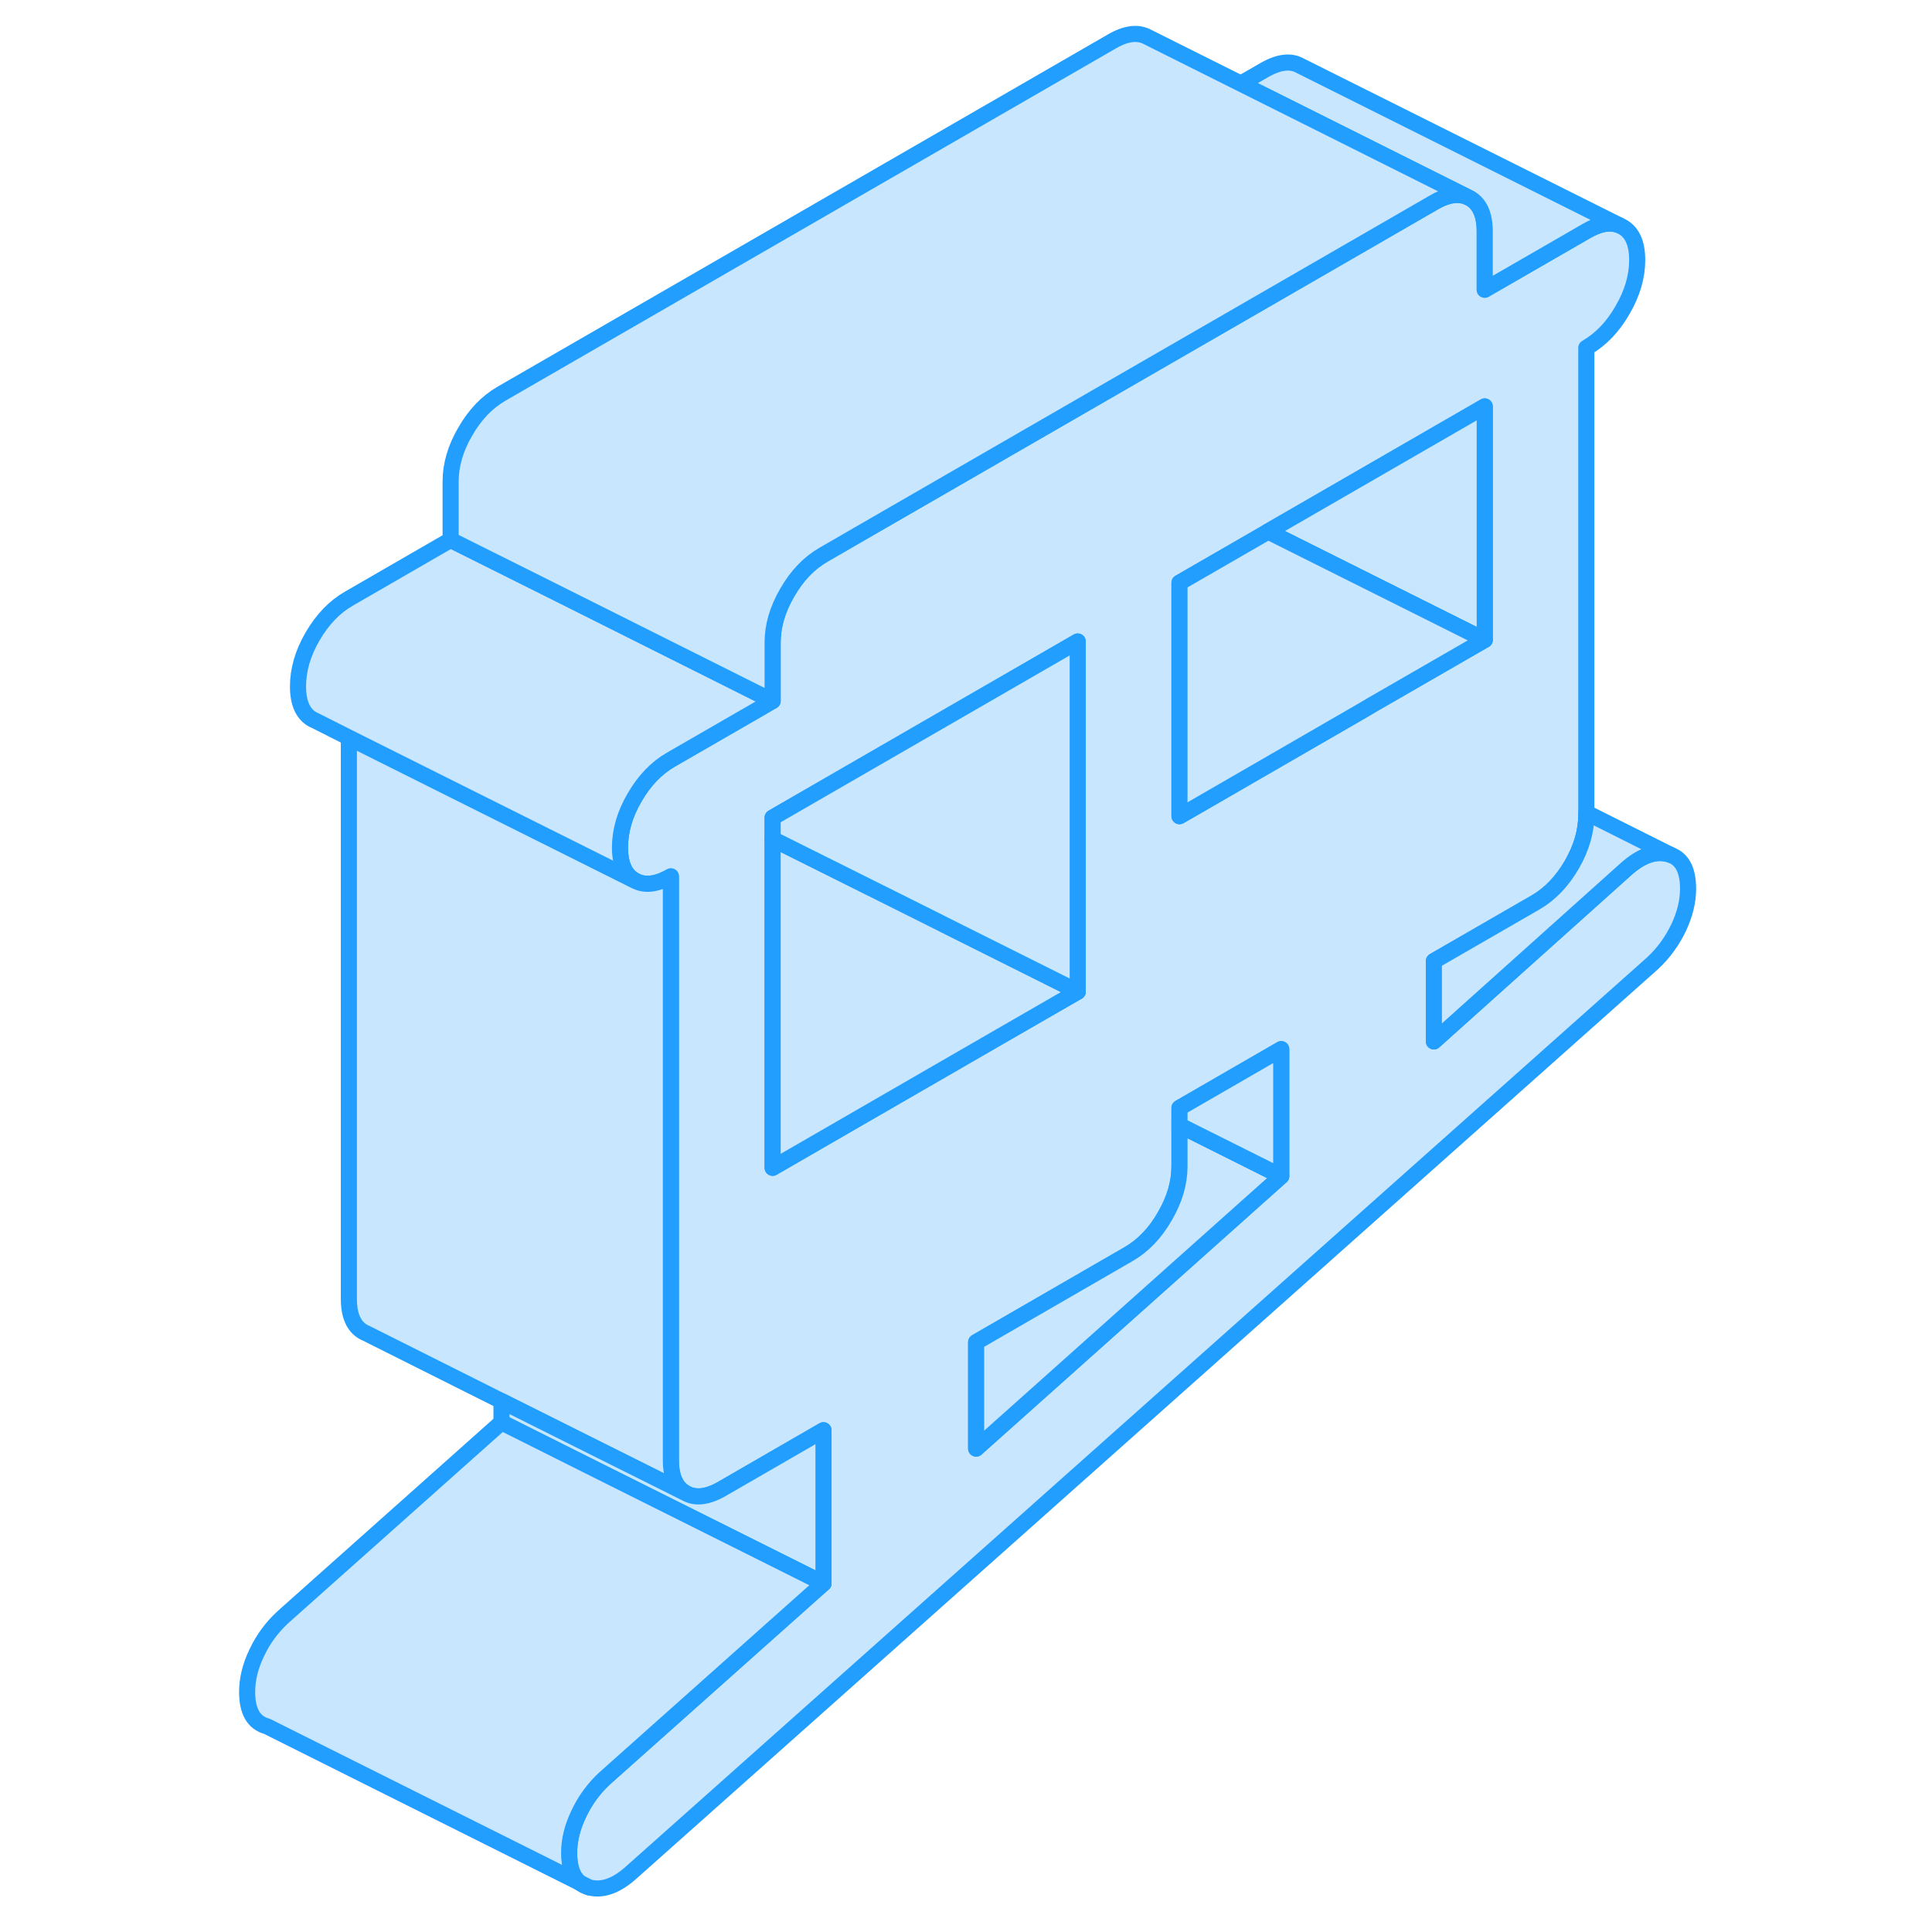<svg viewBox="0 0 95 120" fill="#c8e7ff" xmlns="http://www.w3.org/2000/svg" height="48" width="48" stroke-width="1px" stroke-linecap="round" stroke-linejoin="round"><path d="M23.52 116.944C23.68 117.074 23.87 117.164 24.08 117.224L23.52 116.944Z" stroke="#229EFF" stroke-linejoin="round"/><path d="M91.419 53.164H91.409L91.279 53.104C91.23 53.084 91.18 53.064 91.13 53.054C90.31 52.824 89.43 53.144 88.48 53.994L76.56 64.684V59.694L82.87 56.054C83.77 55.534 84.52 54.754 85.13 53.704C85.73 52.664 86.029 51.624 86.029 50.604V21.604C86.93 21.084 87.68 20.304 88.279 19.254C88.889 18.214 89.189 17.174 89.189 16.154C89.189 15.134 88.889 14.434 88.279 14.094L88.1 14.004C87.53 13.764 86.84 13.884 86.029 14.354L79.719 17.994V14.374C79.719 13.344 79.41 12.664 78.81 12.314L78.62 12.224C78.05 11.994 77.36 12.104 76.56 12.574L66.029 18.654L59.719 22.294L40.76 33.234L38.649 34.454C37.749 34.974 36.999 35.754 36.399 36.804C35.789 37.844 35.489 38.884 35.489 39.904V43.534L34.44 44.144L29.169 47.184C28.279 47.694 27.529 48.474 26.919 49.524C26.309 50.564 26.009 51.604 26.009 52.634C26.009 53.664 26.309 54.344 26.919 54.684C27.529 55.034 28.279 54.944 29.169 54.434V90.684C29.169 91.704 29.47 92.394 30.08 92.734C30.68 93.084 31.44 92.994 32.33 92.484L38.649 88.834V98.344L25.06 110.454C24.38 111.084 23.84 111.824 23.45 112.654C23.049 113.484 22.85 114.294 22.85 115.084C22.85 115.974 23.07 116.594 23.52 116.944L24.08 117.224C24.89 117.454 25.779 117.144 26.72 116.294L90.14 59.834C90.83 59.194 91.359 58.454 91.76 57.624C92.15 56.794 92.35 55.984 92.35 55.204C92.35 54.144 92.039 53.464 91.419 53.164ZM38.239 70.944L35.489 72.534V50.784L54.44 39.844V61.594L49.669 64.344L38.239 70.944ZM67.08 73.054L48.13 89.974V83.364L57.6 77.894C58.5 77.374 59.25 76.594 59.85 75.544C60.46 74.504 60.76 73.464 60.76 72.444V68.814L67.08 65.164V73.054ZM72.189 44.094L61.459 50.294L60.76 50.694V36.194L66.029 33.154L66.26 33.014L79.719 25.244V39.744L72.659 43.814L72.189 44.094Z" stroke="#229EFF" stroke-linejoin="round"/><path d="M67.08 73.055L48.13 89.975V83.365L57.6 77.894C58.5 77.374 59.25 76.594 59.85 75.544C60.46 74.504 60.76 73.465 60.76 72.445V69.894L67.08 73.055Z" stroke="#229EFF" stroke-linejoin="round"/><path d="M67.08 65.164V73.054L60.76 69.894V68.814L67.08 65.164Z" stroke="#229EFF" stroke-linejoin="round"/><path d="M54.44 39.844V61.594L47.08 57.914L44.529 56.634L35.489 52.124V50.784L54.44 39.844Z" stroke="#229EFF" stroke-linejoin="round"/><path d="M54.44 61.594L49.669 64.344L38.239 70.944L35.489 72.534V52.124L44.529 56.634L47.08 57.914L54.44 61.594Z" stroke="#229EFF" stroke-linejoin="round"/><path d="M88.1 14.004C87.53 13.764 86.84 13.884 86.029 14.354L79.719 17.994V14.374C79.719 13.344 79.41 12.664 78.81 12.314L78.62 12.224L69.029 7.424L64.57 5.194L66.029 4.354C66.93 3.834 67.68 3.744 68.279 4.094L88.1 14.004Z" stroke="#229EFF" stroke-linejoin="round"/><path d="M79.719 25.244V39.744L66.26 33.014L79.719 25.244Z" stroke="#229EFF" stroke-linejoin="round"/><path d="M30.08 92.734L24.87 90.134L18.649 87.024L10.27 82.824L10.08 82.734C9.47 82.394 9.169 81.704 9.169 80.684V45.815L15.489 48.974L26.919 54.684C27.529 55.034 28.279 54.944 29.169 54.434V90.684C29.169 91.704 29.47 92.394 30.08 92.734Z" stroke="#229EFF" stroke-linejoin="round"/><path d="M38.649 88.834V98.344L23.919 90.984L18.649 88.344V87.024L24.87 90.134L30.08 92.734C30.68 93.084 31.44 92.994 32.33 92.484L38.649 88.834Z" stroke="#229EFF" stroke-linejoin="round"/><path d="M23.45 112.655C23.049 113.485 22.85 114.295 22.85 115.085C22.85 115.975 23.07 116.595 23.52 116.945L4.08 107.225C3.26 107.005 2.85 106.295 2.85 105.085C2.85 104.295 3.049 103.485 3.449 102.655C3.839 101.825 4.38 101.085 5.06 100.455L18.649 88.345L23.919 90.985L38.649 98.345L25.06 110.455C24.38 111.085 23.84 111.825 23.45 112.655Z" stroke="#229EFF" stroke-linejoin="round"/><path d="M91.279 53.105C91.23 53.085 91.18 53.065 91.13 53.055C90.31 52.825 89.43 53.145 88.48 53.995L76.56 64.685V59.695L82.87 56.055C83.77 55.535 84.52 54.755 85.13 53.705C85.73 52.665 86.029 51.625 86.029 50.605V50.475L91.279 53.105Z" stroke="#229EFF" stroke-linejoin="round"/><path d="M79.719 39.745L72.659 43.815L72.189 44.095L61.459 50.295L60.76 50.695V36.195L66.029 33.155L66.26 33.015L79.719 39.745Z" stroke="#229EFF" stroke-linejoin="round"/><path d="M35.489 43.534L34.44 44.144L29.169 47.184C28.279 47.694 27.529 48.474 26.919 49.524C26.309 50.564 26.009 51.604 26.009 52.634C26.009 53.664 26.309 54.344 26.919 54.684L15.489 48.974L9.169 45.814L7.11 44.774L6.919 44.684C6.309 44.344 6.01 43.654 6.01 42.634C6.01 41.614 6.309 40.564 6.919 39.524C7.529 38.474 8.279 37.694 9.169 37.184L15.489 33.534L22.22 36.894L34.44 43.014L35.489 43.534Z" stroke="#229EFF" stroke-linejoin="round"/><path d="M78.62 12.225C78.05 11.995 77.36 12.104 76.56 12.575L66.029 18.654L59.719 22.294L40.76 33.234L38.649 34.455C37.749 34.974 36.999 35.755 36.399 36.804C35.789 37.844 35.489 38.885 35.489 39.904V43.535L34.44 43.014L22.22 36.895L15.489 33.535V29.904C15.489 28.884 15.789 27.845 16.399 26.805C16.999 25.755 17.749 24.974 18.649 24.454L56.56 2.574C57.45 2.054 58.2 1.974 58.81 2.314L64.57 5.194L69.029 7.424L78.62 12.225Z" stroke="#229EFF" stroke-linejoin="round"/></svg>